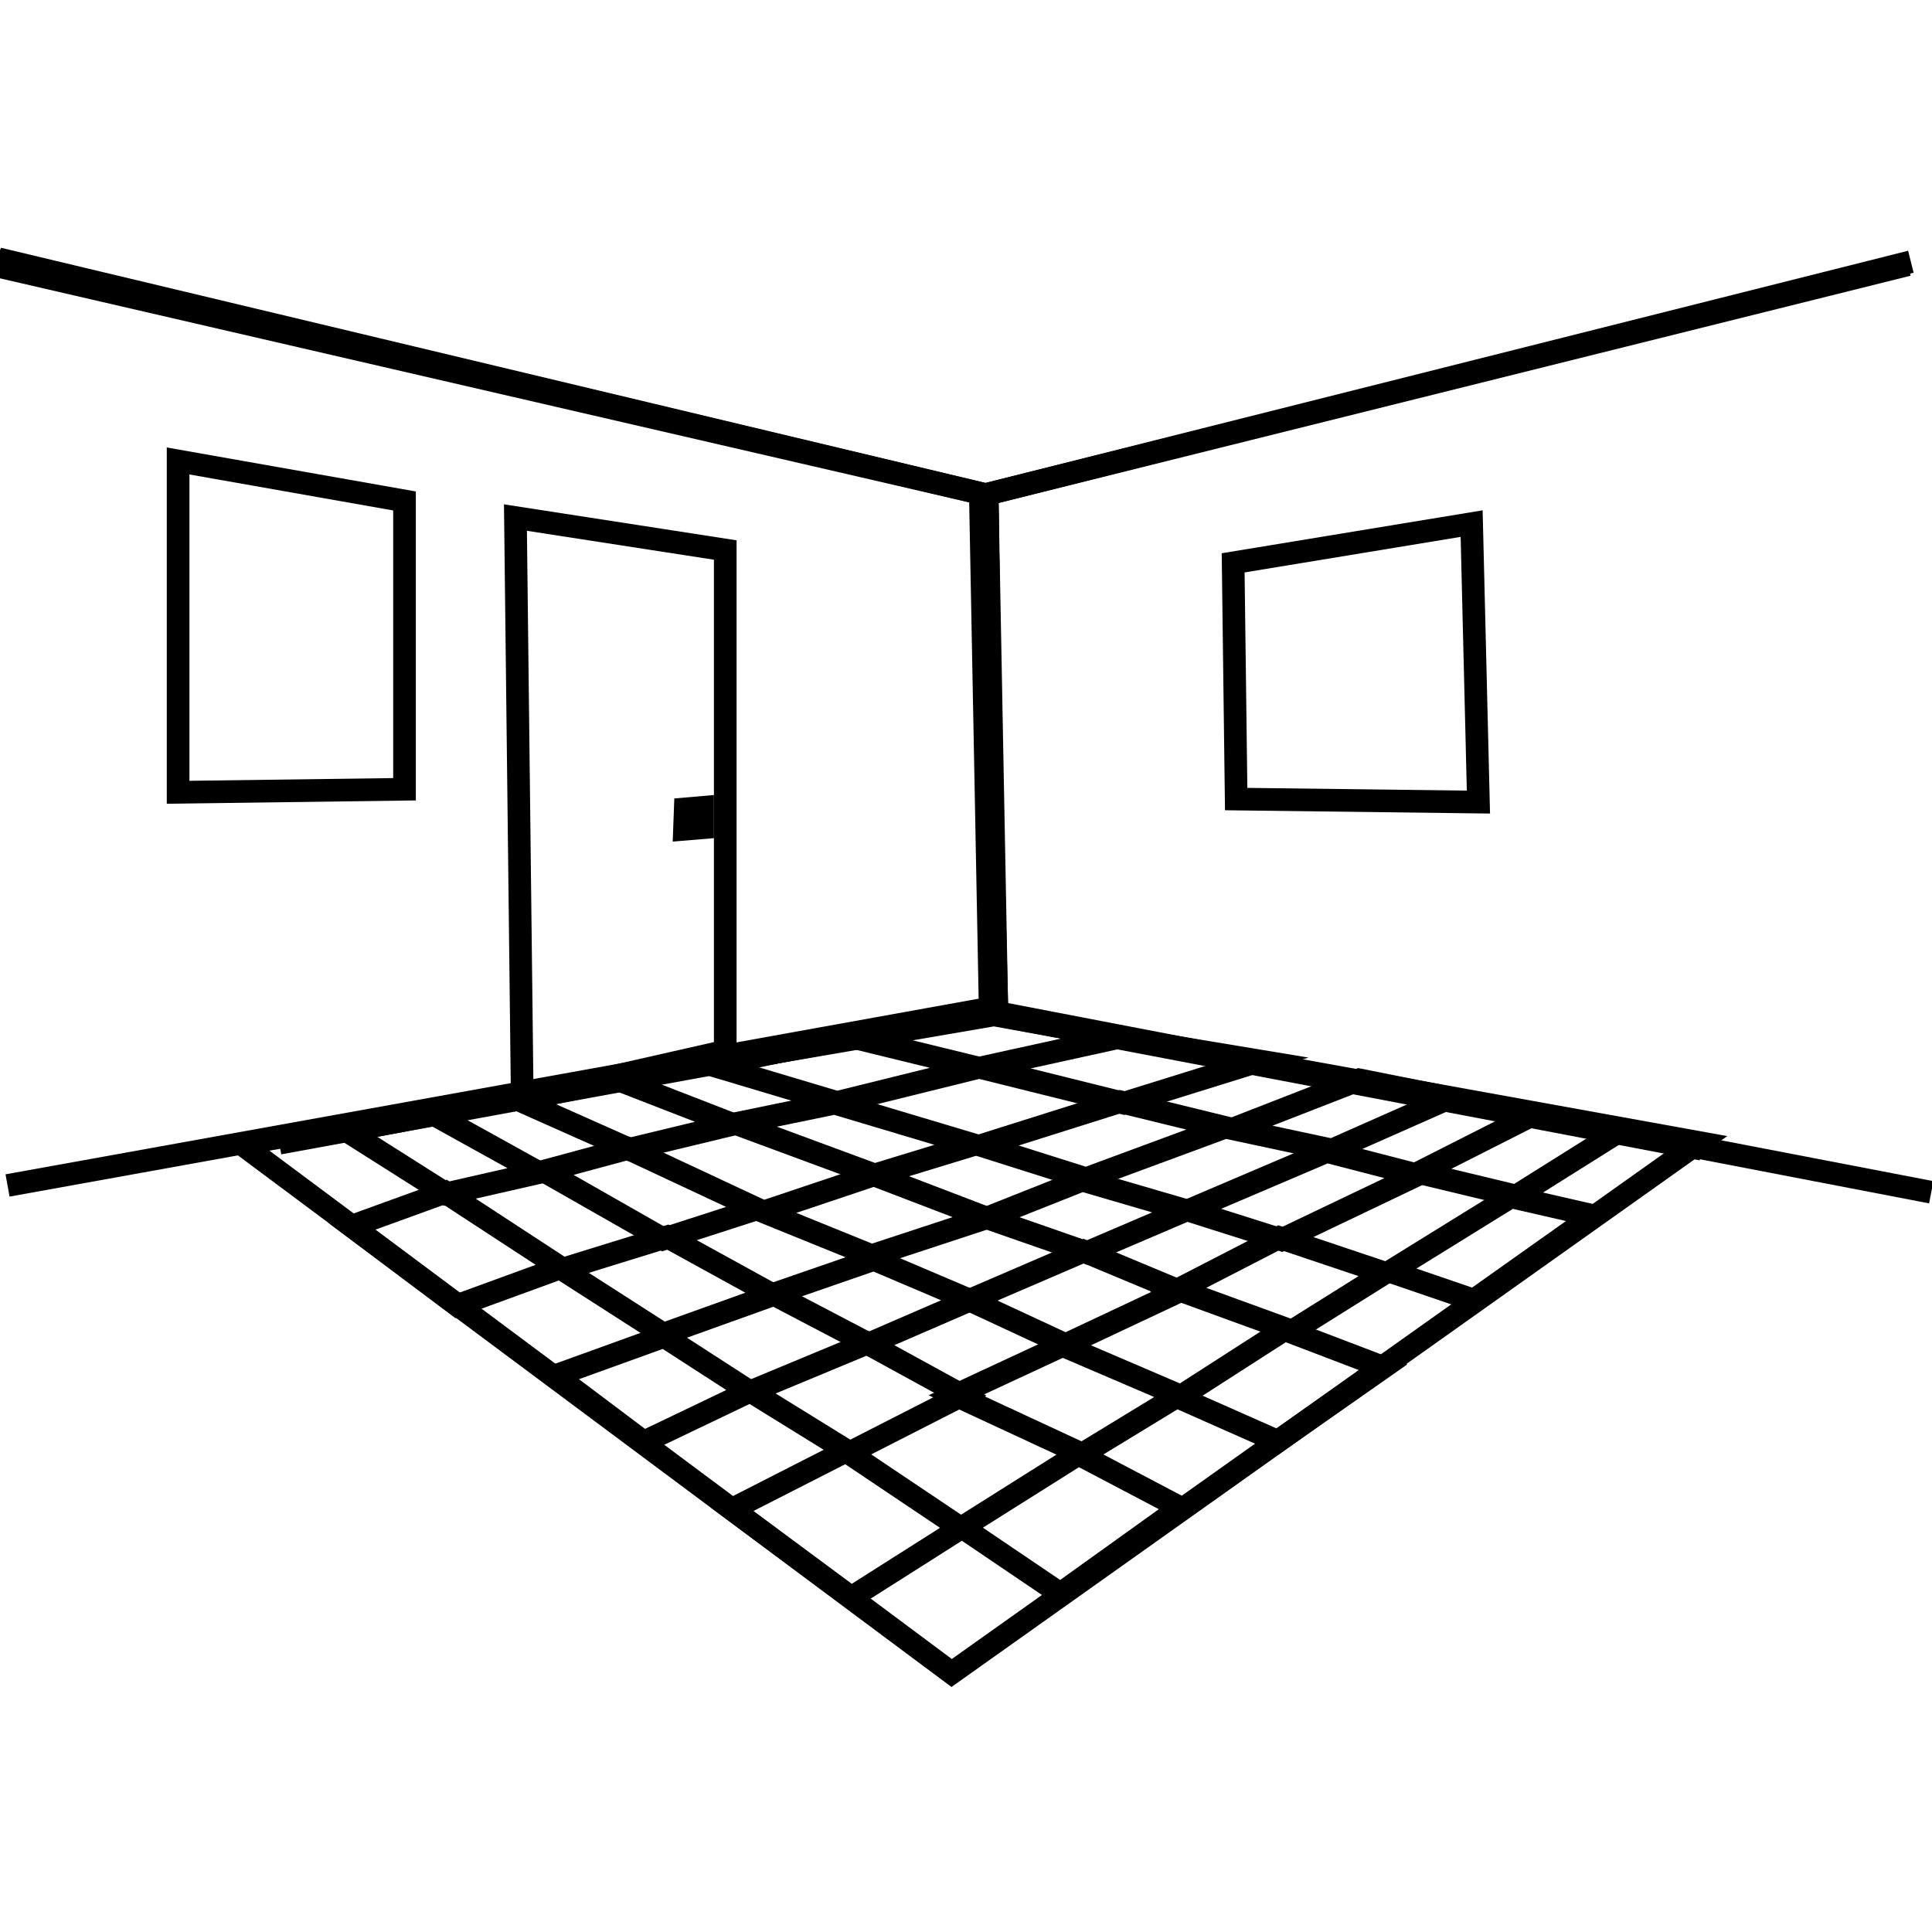 <?xml version="1.0" encoding="utf-8"?>
<!-- Generator: Adobe Illustrator 17.0.0, SVG Export Plug-In . SVG Version: 6.00 Build 0)  -->
<!DOCTYPE svg PUBLIC "-//W3C//DTD SVG 1.1//EN" "http://www.w3.org/Graphics/SVG/1.1/DTD/svg11.dtd">
<svg version="1.1" id="Layer_1" xmlns:x="http://ns.adobe.com/Extensibility/1.0/" xmlns:i="http://ns.adobe.com/AdobeIllustrator/10.0/" xmlns:graph="http://ns.adobe.com/Graphs/1.0/"
	 xmlns="http://www.w3.org/2000/svg" xmlns:xlink="http://www.w3.org/1999/xlink" xmlns:a="http://ns.adobe.com/AdobeSVGViewerExtensions/3.0/"
	 x="0px" y="0px" width="256px" height="256px" viewBox="0 0 256 256" style="enable-background:new 0 0 256 256;"
	 xml:space="preserve">
<g transform="translate(-81.201 -110.32)">
	<path style="fill:none;stroke:#000000;stroke-width:3;stroke-miterlimit:10;" d="M113.2,261.9l99.7-17.1l93.4,16.9l-99,70.3
		L113.2,261.9L113.2,261.9z"/>
	<path style="fill:none;stroke:#000000;stroke-width:3;stroke-miterlimit:10;" d="M221.7,321.5l-13-8.8l15.4-9.7l13.5,7.1
		L221.7,321.5L221.7,321.5z"/>
	<path style="fill:none;stroke:#000000;stroke-width:3;stroke-miterlimit:10;" d="M208.5,312.8l-15.2-10.2l-15.1,7.7L194,322
		L208.5,312.8L208.5,312.8z"/>
	<path style="fill:none;stroke:#000000;stroke-width:3;stroke-miterlimit:10;" d="M193.8,302.8l14.9-7.6l-12.6-6.9l-15.4,6.4
		L193.8,302.8L193.8,302.8z"/>
	<path style="fill:none;stroke:#000000;stroke-width:3;stroke-miterlimit:10;" d="M207.8,295.2l14.2-6.6l15.4,6.6l-12.8,7.8
		L207.8,295.2L207.8,295.2z"/>
	<path style="fill:none;stroke:#000000;stroke-width:3;stroke-miterlimit:10;" d="M251.4,286.5l-14,9l13.1,5.8l14-9.8L251.4,286.5
		L251.4,286.5z"/>
	<path style="fill:none;stroke:#000000;stroke-width:3;stroke-miterlimit:10;" d="M180.5,294.7l-14,6.7l-11.7-8.8l14.4-5.2
		L180.5,294.7L180.5,294.7z"/>
	<path style="fill:none;stroke:#000000;stroke-width:3;stroke-miterlimit:10;" d="M209.7,282.6l-13.4,5.8l-12.6-6.6l13.3-4.6
		L209.7,282.6L209.7,282.6z"/>
	<path style="fill:none;stroke:#000000;stroke-width:3;stroke-miterlimit:10;" d="M209.7,282.6l15.1-6.5l12.7,5.3l-15.1,7.1
		L209.7,282.6z"/>
	<path style="fill:none;stroke:#000000;stroke-width:3;stroke-miterlimit:10;" d="M237.3,281.2l13.4-6.9l14,4.7l-12.3,7.7
		L237.3,281.2L237.3,281.2z"/>
	<path style="fill:none;stroke:#000000;stroke-width:3;stroke-miterlimit:10;" d="M140.2,268.3l-12.4,4.5l14,10.5l13.7-5
		L140.2,268.3L140.2,268.3z"/>
	<path style="fill:none;stroke:#000000;stroke-width:3;stroke-miterlimit:10;" d="M155.7,278.5l13.9-4.3l14,7.7l-14.5,5.2
		L155.7,278.5L155.7,278.5z"/>
	<path style="fill:none;stroke:#000000;stroke-width:3;stroke-miterlimit:10;" d="M153.3,265.5l15.8,9l12.4-4l-17.1-8L153.3,265.5
		L153.3,265.5z"/>
	<path style="fill:none;stroke:#000000;stroke-width:3;stroke-miterlimit:10;" d="M196.7,276.7l15.2-5L197,266l-14.6,4.9
		L196.7,276.7L196.7,276.7z"/>
	<path style="fill:none;stroke:#000000;stroke-width:3;stroke-miterlimit:10;" d="M178.7,259.2l13.1-2.7l18.4,5.5l-13.1,4
		L178.7,259.2L178.7,259.2z"/>
	<path style="fill:none;stroke:#000000;stroke-width:3;stroke-miterlimit:10;" d="M212,271.7l12.6-5l13.7,4l-13.1,5.6L212,271.7z"/>
	<path style="fill:none;stroke:#000000;stroke-width:3;stroke-miterlimit:10;" d="M211.2,262.1l18.4-5.8l13.9,3.4l-18.4,6.8
		L211.2,262.1L211.2,262.1z"/>
	<path style="fill:none;stroke:#000000;stroke-width:3;stroke-miterlimit:10;" d="M238.7,270.7l18.3-7.8l12,3.1l-18,8.6L238.7,270.7
		L238.7,270.7z"/>
	<path style="fill:none;stroke:#000000;stroke-width:3;stroke-miterlimit:10;" d="M210.7,251.8l-18.6,4.6l-16.4-4.9l18.2-3.8
		L210.7,251.8z"/>
	<path style="fill:none;stroke:#000000;stroke-width:3;stroke-miterlimit:10;" d="M211.2,251.8l18.2-4l18.7,3.1l-18,5.6L211.2,251.8
		z"/>
	<path style="fill:none;stroke:#000000;stroke-width:3;stroke-miterlimit:10;" d="M244.6,259.9l16.7-6.5l12,2.4l-15.6,6.9
		L244.6,259.9L244.6,259.9z"/>
	<path style="fill:none;stroke:#000000;stroke-width:3;stroke-miterlimit:10;" d="M292.3,271.4l-10.9-2.5l-16,9.9l11.1,3.8
		L292.3,271.4L292.3,271.4z"/>
	<path style="fill:none;stroke:#000000;stroke-width:3;stroke-miterlimit:10;" d="M269.2,265.7l15.2-7.7l11.4,2.2l-13.7,8.6
		L269.2,265.7L269.2,265.7z"/>
	<path style="fill:none;stroke:#000000;stroke-width:3;stroke-miterlimit:10;" d="M178.3,259.3l-13.7,3.3l-14.6-6.5l13.1-2.7
		L178.3,259.3L178.3,259.3z"/>
	<path style="fill:none;stroke:#000000;stroke-width:3;stroke-miterlimit:10;" d="M127.2,260.2l11.5-2.2l13.9,7.7l-12.3,2.8
		L127.2,260.2L127.2,260.2z"/>
	<path style="fill:none;stroke:#000000;stroke-width:3;stroke-miterlimit:10;" d="M211.6,175.8L82.2,144.9l-0.4,0.9L211.6,175.8
		l1.7,68.6l-95.1,17.4"/>
	<path style="fill:none;stroke:#000000;stroke-width:3;stroke-miterlimit:10;" d="M81.7,144.9l129.4,30.8l1.3,68.2L82.2,267.4"/>
	<path style="fill:none;stroke:#000000;stroke-width:3;stroke-miterlimit:10;" d="M212,175.8l0.9,69"/>
	<path style="fill:none;stroke:#000000;stroke-width:3;stroke-miterlimit:10;" d="M337.1,268.3l-124.2-23.9l-0.9-68.6l122.4-30.8"/>
	<path style="fill:none;stroke:#000000;stroke-width:3;stroke-miterlimit:10;" d="M334,145.4l-122,30.4l1.3,69l93.4,17.8"/>
	<path style="fill:none;stroke:#000000;stroke-width:3;stroke-miterlimit:10;" d="M244.6,184.9l0.4,31.3l32.1,0.4l-0.9-36.9
		L244.6,184.9L244.6,184.9z"/>
	<path style="fill:none;stroke:#000000;stroke-width:3;stroke-miterlimit:10;" d="M177.3,183.2v66.4l-26.9,6.1l-0.9-76.8
		L177.3,183.2L177.3,183.2z"/>
	<path style="fill:none;stroke:#000000;stroke-width:3;stroke-miterlimit:10;" d="M104.8,171.4v43.9l30-0.4v-38.2L104.8,171.4
		L104.8,171.4z"/>
	<path style="fill:none;stroke:#000000;stroke-width:3;stroke-miterlimit:10;" d="M172,217.5l-0.1,2.7l2.4-0.2v-2.7L172,217.5
		L172,217.5z"/>
</g>
</svg>
